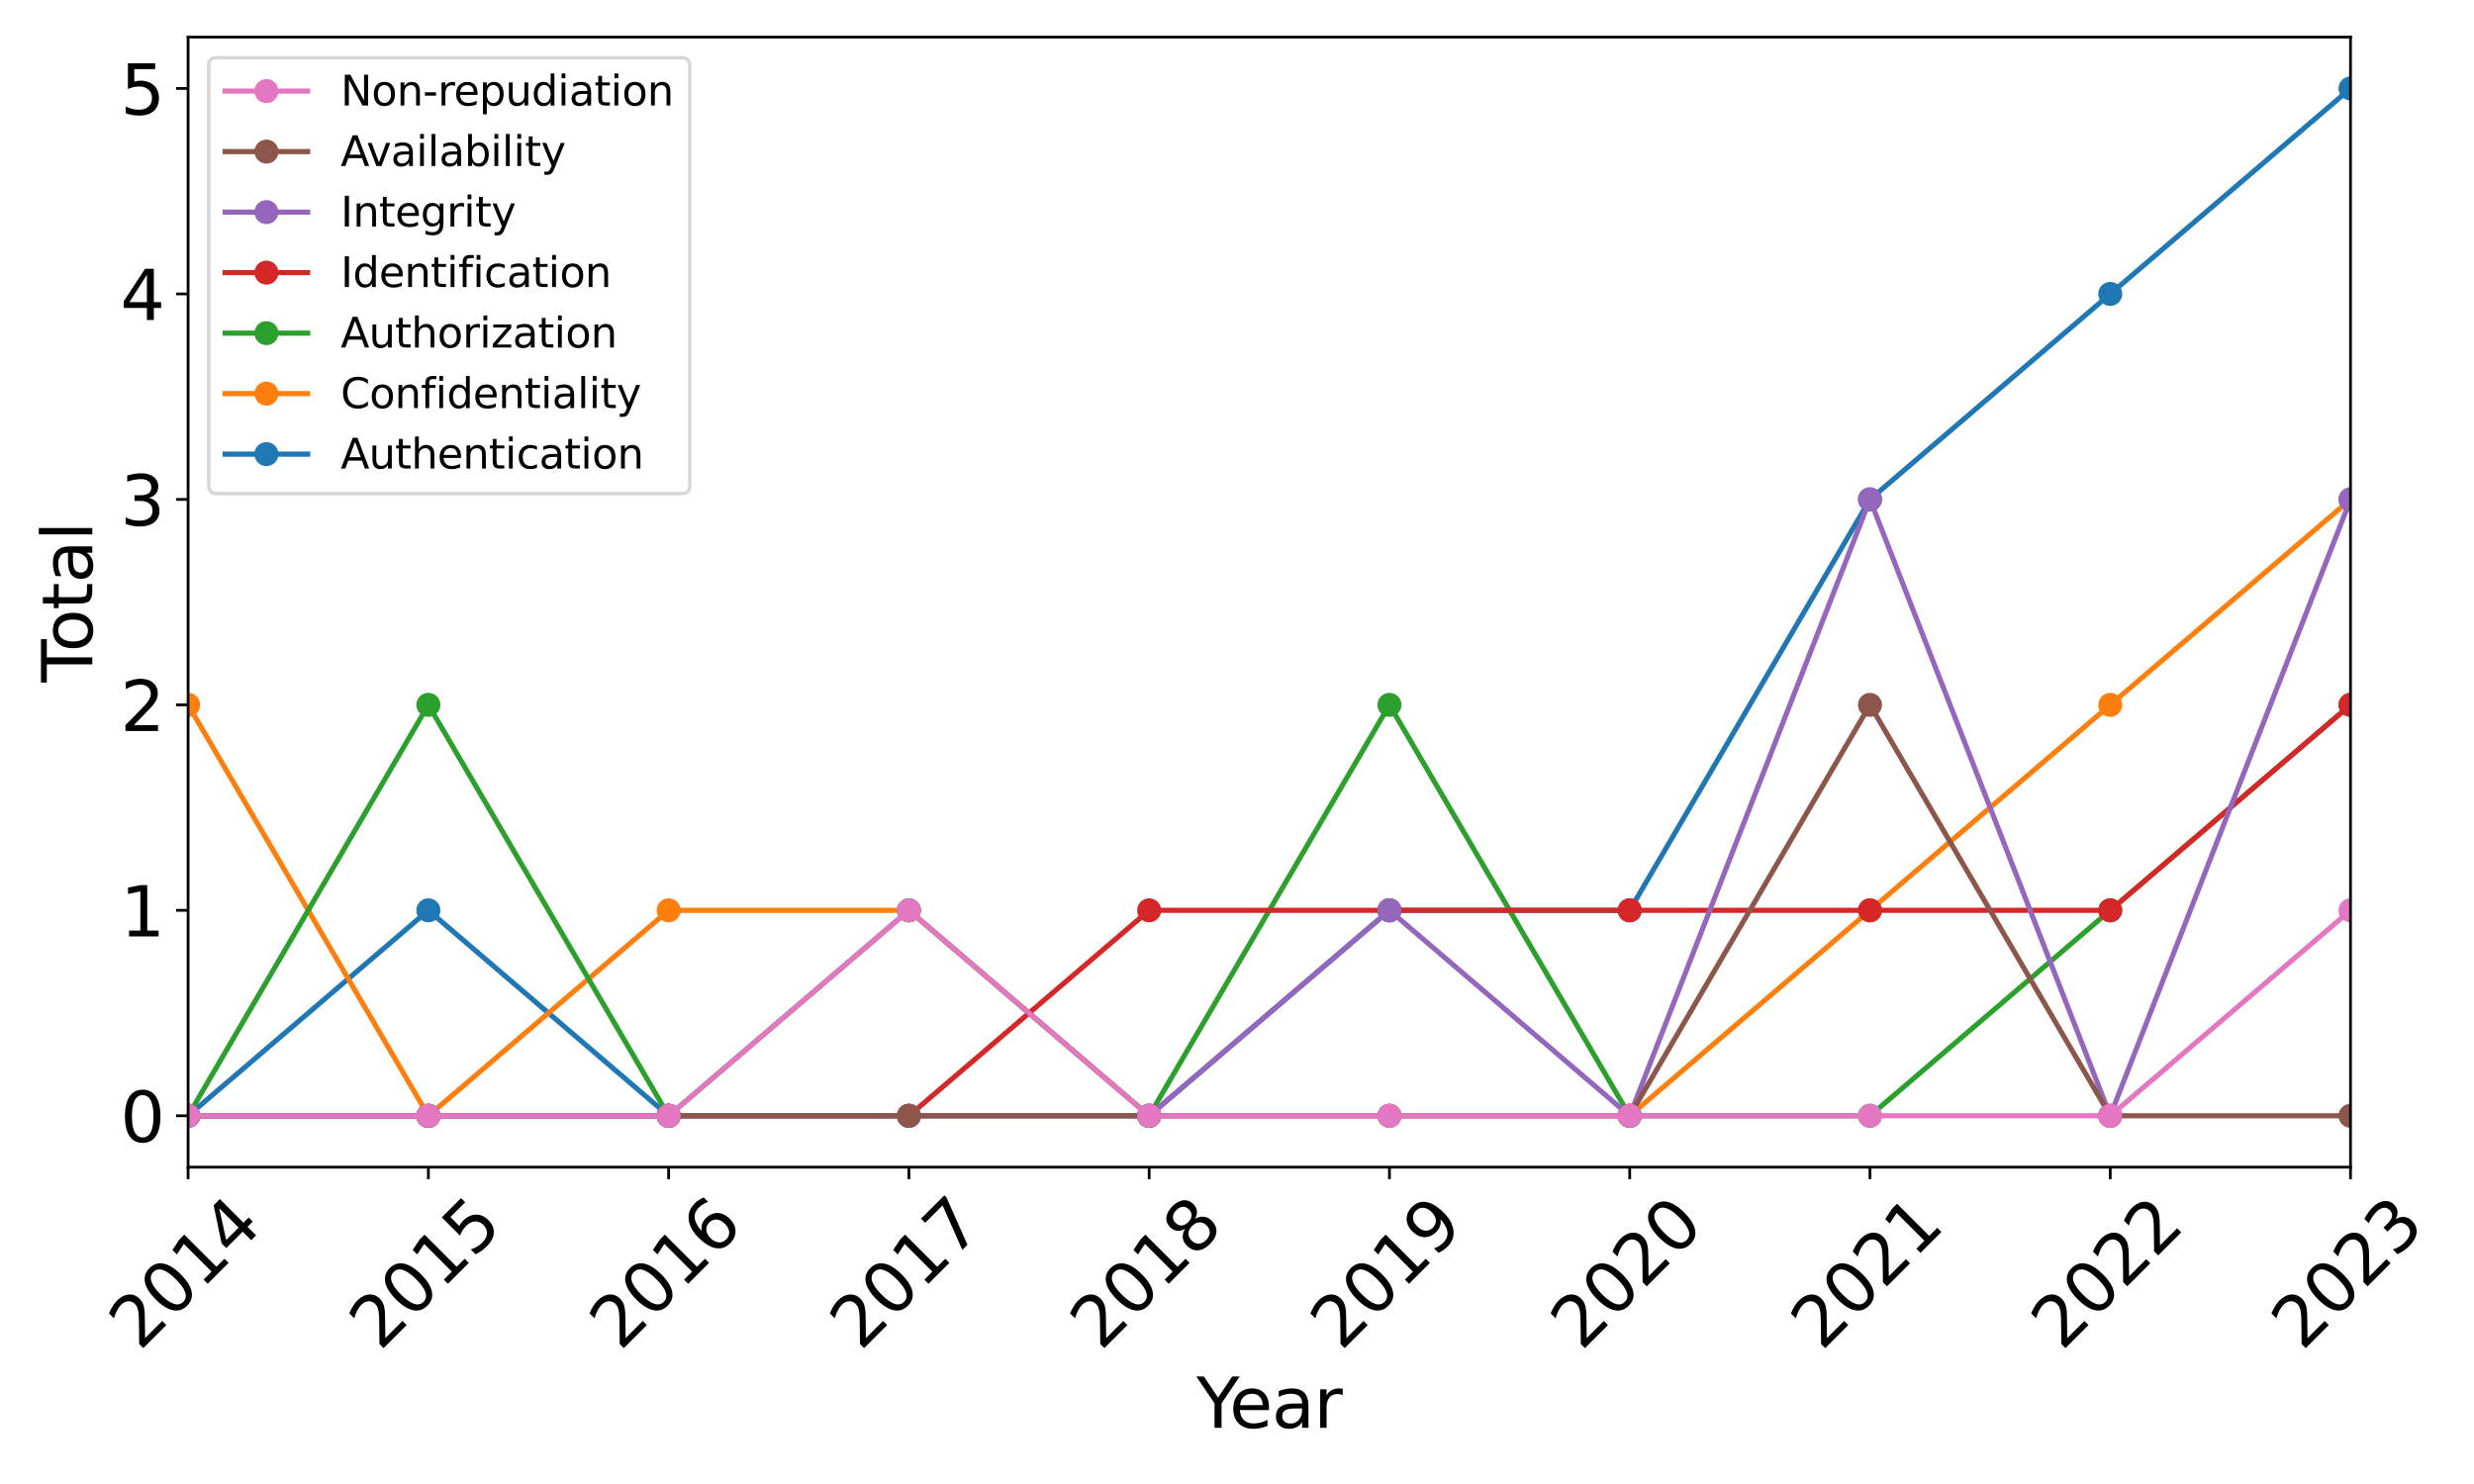 <?xml version="1.0" encoding="utf-8" standalone="no"?>
<!DOCTYPE svg PUBLIC "-//W3C//DTD SVG 1.1//EN"
  "http://www.w3.org/Graphics/SVG/1.1/DTD/svg11.dtd">
<svg xmlns:xlink="http://www.w3.org/1999/xlink" width="720pt" height="432pt" viewBox="0 0 720 432" xmlns="http://www.w3.org/2000/svg" version="1.1">
 <defs>
  <style type="text/css">*{stroke-linejoin: round; stroke-linecap: butt}</style>
 </defs>
 <g id="figure_1">
  <g id="patch_1">
   <path d="M 0 432 
L 720 432 
L 720 0 
L 0 0 
z
" style="fill: #ffffff"/>
  </g>
  <g id="axes_1">
   <g id="patch_2">
    <path d="M 54.74 339.765 
L 684.062 339.765 
L 684.062 10.8 
L 54.74 10.8 
z
" style="fill: #ffffff"/>
   </g>
   <g id="matplotlib.axis_1">
    <g id="xtick_1">
     <g id="line2d_1">
      <defs>
       <path id="m296e01c1db" d="M 0 0 
L 0 3.5 
" style="stroke: #000000; stroke-width: 0.8"/>
      </defs>
      <g>
       <use xlink:href="#m296e01c1db" x="54.74" y="339.765" style="stroke: #000000; stroke-width: 0.8"/>
      </g>
     </g>
     <g id="text_1">
      <!-- 2014 -->
      <g transform="translate(40.646 393.502) rotate(-45) scale(0.2 -0.2)">
       <defs>
        <path id="DejaVuSans-32" d="M 1228 531 
L 3431 531 
L 3431 0 
L 469 0 
L 469 531 
Q 828 903 1448 1529 
Q 2069 2156 2228 2338 
Q 2531 2678 2651 2914 
Q 2772 3150 2772 3378 
Q 2772 3750 2511 3984 
Q 2250 4219 1831 4219 
Q 1534 4219 1204 4116 
Q 875 4013 500 3803 
L 500 4441 
Q 881 4594 1212 4672 
Q 1544 4750 1819 4750 
Q 2544 4750 2975 4387 
Q 3406 4025 3406 3419 
Q 3406 3131 3298 2873 
Q 3191 2616 2906 2266 
Q 2828 2175 2409 1742 
Q 1991 1309 1228 531 
z
" transform="scale(0.016)"/>
        <path id="DejaVuSans-30" d="M 2034 4250 
Q 1547 4250 1301 3770 
Q 1056 3291 1056 2328 
Q 1056 1369 1301 889 
Q 1547 409 2034 409 
Q 2525 409 2770 889 
Q 3016 1369 3016 2328 
Q 3016 3291 2770 3770 
Q 2525 4250 2034 4250 
z
M 2034 4750 
Q 2819 4750 3233 4129 
Q 3647 3509 3647 2328 
Q 3647 1150 3233 529 
Q 2819 -91 2034 -91 
Q 1250 -91 836 529 
Q 422 1150 422 2328 
Q 422 3509 836 4129 
Q 1250 4750 2034 4750 
z
" transform="scale(0.016)"/>
        <path id="DejaVuSans-31" d="M 794 531 
L 1825 531 
L 1825 4091 
L 703 3866 
L 703 4441 
L 1819 4666 
L 2450 4666 
L 2450 531 
L 3481 531 
L 3481 0 
L 794 0 
L 794 531 
z
" transform="scale(0.016)"/>
        <path id="DejaVuSans-34" d="M 2419 4116 
L 825 1625 
L 2419 1625 
L 2419 4116 
z
M 2253 4666 
L 3047 4666 
L 3047 1625 
L 3713 1625 
L 3713 1100 
L 3047 1100 
L 3047 0 
L 2419 0 
L 2419 1100 
L 313 1100 
L 313 1709 
L 2253 4666 
z
" transform="scale(0.016)"/>
       </defs>
       <use xlink:href="#DejaVuSans-32"/>
       <use xlink:href="#DejaVuSans-30" x="63.623"/>
       <use xlink:href="#DejaVuSans-31" x="127.246"/>
       <use xlink:href="#DejaVuSans-34" x="190.869"/>
      </g>
     </g>
    </g>
    <g id="xtick_2">
     <g id="line2d_2">
      <g>
       <use xlink:href="#m296e01c1db" x="124.665" y="339.765" style="stroke: #000000; stroke-width: 0.8"/>
      </g>
     </g>
     <g id="text_2">
      <!-- 2015 -->
      <g transform="translate(110.571 393.502) rotate(-45) scale(0.2 -0.2)">
       <defs>
        <path id="DejaVuSans-35" d="M 691 4666 
L 3169 4666 
L 3169 4134 
L 1269 4134 
L 1269 2991 
Q 1406 3038 1543 3061 
Q 1681 3084 1819 3084 
Q 2600 3084 3056 2656 
Q 3513 2228 3513 1497 
Q 3513 744 3044 326 
Q 2575 -91 1722 -91 
Q 1428 -91 1123 -41 
Q 819 9 494 109 
L 494 744 
Q 775 591 1075 516 
Q 1375 441 1709 441 
Q 2250 441 2565 725 
Q 2881 1009 2881 1497 
Q 2881 1984 2565 2268 
Q 2250 2553 1709 2553 
Q 1456 2553 1204 2497 
Q 953 2441 691 2322 
L 691 4666 
z
" transform="scale(0.016)"/>
       </defs>
       <use xlink:href="#DejaVuSans-32"/>
       <use xlink:href="#DejaVuSans-30" x="63.623"/>
       <use xlink:href="#DejaVuSans-31" x="127.246"/>
       <use xlink:href="#DejaVuSans-35" x="190.869"/>
      </g>
     </g>
    </g>
    <g id="xtick_3">
     <g id="line2d_3">
      <g>
       <use xlink:href="#m296e01c1db" x="194.589" y="339.765" style="stroke: #000000; stroke-width: 0.8"/>
      </g>
     </g>
     <g id="text_3">
      <!-- 2016 -->
      <g transform="translate(180.496 393.502) rotate(-45) scale(0.2 -0.2)">
       <defs>
        <path id="DejaVuSans-36" d="M 2113 2584 
Q 1688 2584 1439 2293 
Q 1191 2003 1191 1497 
Q 1191 994 1439 701 
Q 1688 409 2113 409 
Q 2538 409 2786 701 
Q 3034 994 3034 1497 
Q 3034 2003 2786 2293 
Q 2538 2584 2113 2584 
z
M 3366 4563 
L 3366 3988 
Q 3128 4100 2886 4159 
Q 2644 4219 2406 4219 
Q 1781 4219 1451 3797 
Q 1122 3375 1075 2522 
Q 1259 2794 1537 2939 
Q 1816 3084 2150 3084 
Q 2853 3084 3261 2657 
Q 3669 2231 3669 1497 
Q 3669 778 3244 343 
Q 2819 -91 2113 -91 
Q 1303 -91 875 529 
Q 447 1150 447 2328 
Q 447 3434 972 4092 
Q 1497 4750 2381 4750 
Q 2619 4750 2861 4703 
Q 3103 4656 3366 4563 
z
" transform="scale(0.016)"/>
       </defs>
       <use xlink:href="#DejaVuSans-32"/>
       <use xlink:href="#DejaVuSans-30" x="63.623"/>
       <use xlink:href="#DejaVuSans-31" x="127.246"/>
       <use xlink:href="#DejaVuSans-36" x="190.869"/>
      </g>
     </g>
    </g>
    <g id="xtick_4">
     <g id="line2d_4">
      <g>
       <use xlink:href="#m296e01c1db" x="264.514" y="339.765" style="stroke: #000000; stroke-width: 0.8"/>
      </g>
     </g>
     <g id="text_4">
      <!-- 2017 -->
      <g transform="translate(250.421 393.502) rotate(-45) scale(0.2 -0.2)">
       <defs>
        <path id="DejaVuSans-37" d="M 525 4666 
L 3525 4666 
L 3525 4397 
L 1831 0 
L 1172 0 
L 2766 4134 
L 525 4134 
L 525 4666 
z
" transform="scale(0.016)"/>
       </defs>
       <use xlink:href="#DejaVuSans-32"/>
       <use xlink:href="#DejaVuSans-30" x="63.623"/>
       <use xlink:href="#DejaVuSans-31" x="127.246"/>
       <use xlink:href="#DejaVuSans-37" x="190.869"/>
      </g>
     </g>
    </g>
    <g id="xtick_5">
     <g id="line2d_5">
      <g>
       <use xlink:href="#m296e01c1db" x="334.439" y="339.765" style="stroke: #000000; stroke-width: 0.8"/>
      </g>
     </g>
     <g id="text_5">
      <!-- 2018 -->
      <g transform="translate(320.345 393.502) rotate(-45) scale(0.2 -0.2)">
       <defs>
        <path id="DejaVuSans-38" d="M 2034 2216 
Q 1584 2216 1326 1975 
Q 1069 1734 1069 1313 
Q 1069 891 1326 650 
Q 1584 409 2034 409 
Q 2484 409 2743 651 
Q 3003 894 3003 1313 
Q 3003 1734 2745 1975 
Q 2488 2216 2034 2216 
z
M 1403 2484 
Q 997 2584 770 2862 
Q 544 3141 544 3541 
Q 544 4100 942 4425 
Q 1341 4750 2034 4750 
Q 2731 4750 3128 4425 
Q 3525 4100 3525 3541 
Q 3525 3141 3298 2862 
Q 3072 2584 2669 2484 
Q 3125 2378 3379 2068 
Q 3634 1759 3634 1313 
Q 3634 634 3220 271 
Q 2806 -91 2034 -91 
Q 1263 -91 848 271 
Q 434 634 434 1313 
Q 434 1759 690 2068 
Q 947 2378 1403 2484 
z
M 1172 3481 
Q 1172 3119 1398 2916 
Q 1625 2713 2034 2713 
Q 2441 2713 2670 2916 
Q 2900 3119 2900 3481 
Q 2900 3844 2670 4047 
Q 2441 4250 2034 4250 
Q 1625 4250 1398 4047 
Q 1172 3844 1172 3481 
z
" transform="scale(0.016)"/>
       </defs>
       <use xlink:href="#DejaVuSans-32"/>
       <use xlink:href="#DejaVuSans-30" x="63.623"/>
       <use xlink:href="#DejaVuSans-31" x="127.246"/>
       <use xlink:href="#DejaVuSans-38" x="190.869"/>
      </g>
     </g>
    </g>
    <g id="xtick_6">
     <g id="line2d_6">
      <g>
       <use xlink:href="#m296e01c1db" x="404.364" y="339.765" style="stroke: #000000; stroke-width: 0.8"/>
      </g>
     </g>
     <g id="text_6">
      <!-- 2019 -->
      <g transform="translate(390.27 393.502) rotate(-45) scale(0.2 -0.2)">
       <defs>
        <path id="DejaVuSans-39" d="M 703 97 
L 703 672 
Q 941 559 1184 500 
Q 1428 441 1663 441 
Q 2288 441 2617 861 
Q 2947 1281 2994 2138 
Q 2813 1869 2534 1725 
Q 2256 1581 1919 1581 
Q 1219 1581 811 2004 
Q 403 2428 403 3163 
Q 403 3881 828 4315 
Q 1253 4750 1959 4750 
Q 2769 4750 3195 4129 
Q 3622 3509 3622 2328 
Q 3622 1225 3098 567 
Q 2575 -91 1691 -91 
Q 1453 -91 1209 -44 
Q 966 3 703 97 
z
M 1959 2075 
Q 2384 2075 2632 2365 
Q 2881 2656 2881 3163 
Q 2881 3666 2632 3958 
Q 2384 4250 1959 4250 
Q 1534 4250 1286 3958 
Q 1038 3666 1038 3163 
Q 1038 2656 1286 2365 
Q 1534 2075 1959 2075 
z
" transform="scale(0.016)"/>
       </defs>
       <use xlink:href="#DejaVuSans-32"/>
       <use xlink:href="#DejaVuSans-30" x="63.623"/>
       <use xlink:href="#DejaVuSans-31" x="127.246"/>
       <use xlink:href="#DejaVuSans-39" x="190.869"/>
      </g>
     </g>
    </g>
    <g id="xtick_7">
     <g id="line2d_7">
      <g>
       <use xlink:href="#m296e01c1db" x="474.288" y="339.765" style="stroke: #000000; stroke-width: 0.8"/>
      </g>
     </g>
     <g id="text_7">
      <!-- 2020 -->
      <g transform="translate(460.195 393.502) rotate(-45) scale(0.2 -0.2)">
       <use xlink:href="#DejaVuSans-32"/>
       <use xlink:href="#DejaVuSans-30" x="63.623"/>
       <use xlink:href="#DejaVuSans-32" x="127.246"/>
       <use xlink:href="#DejaVuSans-30" x="190.869"/>
      </g>
     </g>
    </g>
    <g id="xtick_8">
     <g id="line2d_8">
      <g>
       <use xlink:href="#m296e01c1db" x="544.213" y="339.765" style="stroke: #000000; stroke-width: 0.8"/>
      </g>
     </g>
     <g id="text_8">
      <!-- 2021 -->
      <g transform="translate(530.119 393.502) rotate(-45) scale(0.2 -0.2)">
       <use xlink:href="#DejaVuSans-32"/>
       <use xlink:href="#DejaVuSans-30" x="63.623"/>
       <use xlink:href="#DejaVuSans-32" x="127.246"/>
       <use xlink:href="#DejaVuSans-31" x="190.869"/>
      </g>
     </g>
    </g>
    <g id="xtick_9">
     <g id="line2d_9">
      <g>
       <use xlink:href="#m296e01c1db" x="614.138" y="339.765" style="stroke: #000000; stroke-width: 0.8"/>
      </g>
     </g>
     <g id="text_9">
      <!-- 2022 -->
      <g transform="translate(600.044 393.502) rotate(-45) scale(0.2 -0.2)">
       <use xlink:href="#DejaVuSans-32"/>
       <use xlink:href="#DejaVuSans-30" x="63.623"/>
       <use xlink:href="#DejaVuSans-32" x="127.246"/>
       <use xlink:href="#DejaVuSans-32" x="190.869"/>
      </g>
     </g>
    </g>
    <g id="xtick_10">
     <g id="line2d_10">
      <g>
       <use xlink:href="#m296e01c1db" x="684.062" y="339.765" style="stroke: #000000; stroke-width: 0.8"/>
      </g>
     </g>
     <g id="text_10">
      <!-- 2023 -->
      <g transform="translate(669.969 393.502) rotate(-45) scale(0.2 -0.2)">
       <defs>
        <path id="DejaVuSans-33" d="M 2597 2516 
Q 3050 2419 3304 2112 
Q 3559 1806 3559 1356 
Q 3559 666 3084 287 
Q 2609 -91 1734 -91 
Q 1441 -91 1130 -33 
Q 819 25 488 141 
L 488 750 
Q 750 597 1062 519 
Q 1375 441 1716 441 
Q 2309 441 2620 675 
Q 2931 909 2931 1356 
Q 2931 1769 2642 2001 
Q 2353 2234 1838 2234 
L 1294 2234 
L 1294 2753 
L 1863 2753 
Q 2328 2753 2575 2939 
Q 2822 3125 2822 3475 
Q 2822 3834 2567 4026 
Q 2313 4219 1838 4219 
Q 1578 4219 1281 4162 
Q 984 4106 628 3988 
L 628 4550 
Q 988 4650 1302 4700 
Q 1616 4750 1894 4750 
Q 2613 4750 3031 4423 
Q 3450 4097 3450 3541 
Q 3450 3153 3228 2886 
Q 3006 2619 2597 2516 
z
" transform="scale(0.016)"/>
       </defs>
       <use xlink:href="#DejaVuSans-32"/>
       <use xlink:href="#DejaVuSans-30" x="63.623"/>
       <use xlink:href="#DejaVuSans-32" x="127.246"/>
       <use xlink:href="#DejaVuSans-33" x="190.869"/>
      </g>
     </g>
    </g>
    <g id="text_11">
     <!-- Year -->
     <g transform="translate(348.226 415.64) scale(0.2 -0.2)">
      <defs>
       <path id="DejaVuSans-59" d="M -13 4666 
L 666 4666 
L 1959 2747 
L 3244 4666 
L 3922 4666 
L 2272 2222 
L 2272 0 
L 1638 0 
L 1638 2222 
L -13 4666 
z
" transform="scale(0.016)"/>
       <path id="DejaVuSans-65" d="M 3597 1894 
L 3597 1613 
L 953 1613 
Q 991 1019 1311 708 
Q 1631 397 2203 397 
Q 2534 397 2845 478 
Q 3156 559 3463 722 
L 3463 178 
Q 3153 47 2828 -22 
Q 2503 -91 2169 -91 
Q 1331 -91 842 396 
Q 353 884 353 1716 
Q 353 2575 817 3079 
Q 1281 3584 2069 3584 
Q 2775 3584 3186 3129 
Q 3597 2675 3597 1894 
z
M 3022 2063 
Q 3016 2534 2758 2815 
Q 2500 3097 2075 3097 
Q 1594 3097 1305 2825 
Q 1016 2553 972 2059 
L 3022 2063 
z
" transform="scale(0.016)"/>
       <path id="DejaVuSans-61" d="M 2194 1759 
Q 1497 1759 1228 1600 
Q 959 1441 959 1056 
Q 959 750 1161 570 
Q 1363 391 1709 391 
Q 2188 391 2477 730 
Q 2766 1069 2766 1631 
L 2766 1759 
L 2194 1759 
z
M 3341 1997 
L 3341 0 
L 2766 0 
L 2766 531 
Q 2569 213 2275 61 
Q 1981 -91 1556 -91 
Q 1019 -91 701 211 
Q 384 513 384 1019 
Q 384 1609 779 1909 
Q 1175 2209 1959 2209 
L 2766 2209 
L 2766 2266 
Q 2766 2663 2505 2880 
Q 2244 3097 1772 3097 
Q 1472 3097 1187 3025 
Q 903 2953 641 2809 
L 641 3341 
Q 956 3463 1253 3523 
Q 1550 3584 1831 3584 
Q 2591 3584 2966 3190 
Q 3341 2797 3341 1997 
z
" transform="scale(0.016)"/>
       <path id="DejaVuSans-72" d="M 2631 2963 
Q 2534 3019 2420 3045 
Q 2306 3072 2169 3072 
Q 1681 3072 1420 2755 
Q 1159 2438 1159 1844 
L 1159 0 
L 581 0 
L 581 3500 
L 1159 3500 
L 1159 2956 
Q 1341 3275 1631 3429 
Q 1922 3584 2338 3584 
Q 2397 3584 2469 3576 
Q 2541 3569 2628 3553 
L 2631 2963 
z
" transform="scale(0.016)"/>
      </defs>
      <use xlink:href="#DejaVuSans-59"/>
      <use xlink:href="#DejaVuSans-65" x="47.834"/>
      <use xlink:href="#DejaVuSans-61" x="109.357"/>
      <use xlink:href="#DejaVuSans-72" x="170.637"/>
     </g>
    </g>
   </g>
   <g id="matplotlib.axis_2">
    <g id="ytick_1">
     <g id="line2d_11">
      <defs>
       <path id="m2c60629ec3" d="M 0 0 
L -3.5 0 
" style="stroke: #000000; stroke-width: 0.8"/>
      </defs>
      <g>
       <use xlink:href="#m2c60629ec3" x="54.74" y="324.812" style="stroke: #000000; stroke-width: 0.8"/>
      </g>
     </g>
     <g id="text_12">
      <!-- 0 -->
      <g transform="translate(35.015 332.41) scale(0.2 -0.2)">
       <use xlink:href="#DejaVuSans-30"/>
      </g>
     </g>
    </g>
    <g id="ytick_2">
     <g id="line2d_12">
      <g>
       <use xlink:href="#m2c60629ec3" x="54.74" y="265" style="stroke: #000000; stroke-width: 0.8"/>
      </g>
     </g>
     <g id="text_13">
      <!-- 1 -->
      <g transform="translate(35.015 272.598) scale(0.2 -0.2)">
       <use xlink:href="#DejaVuSans-31"/>
      </g>
     </g>
    </g>
    <g id="ytick_3">
     <g id="line2d_13">
      <g>
       <use xlink:href="#m2c60629ec3" x="54.74" y="205.188" style="stroke: #000000; stroke-width: 0.8"/>
      </g>
     </g>
     <g id="text_14">
      <!-- 2 -->
      <g transform="translate(35.015 212.787) scale(0.2 -0.2)">
       <use xlink:href="#DejaVuSans-32"/>
      </g>
     </g>
    </g>
    <g id="ytick_4">
     <g id="line2d_14">
      <g>
       <use xlink:href="#m2c60629ec3" x="54.74" y="145.376" style="stroke: #000000; stroke-width: 0.8"/>
      </g>
     </g>
     <g id="text_15">
      <!-- 3 -->
      <g transform="translate(35.015 152.975) scale(0.2 -0.2)">
       <use xlink:href="#DejaVuSans-33"/>
      </g>
     </g>
    </g>
    <g id="ytick_5">
     <g id="line2d_15">
      <g>
       <use xlink:href="#m2c60629ec3" x="54.74" y="85.565" style="stroke: #000000; stroke-width: 0.8"/>
      </g>
     </g>
     <g id="text_16">
      <!-- 4 -->
      <g transform="translate(35.015 93.163) scale(0.2 -0.2)">
       <use xlink:href="#DejaVuSans-34"/>
      </g>
     </g>
    </g>
    <g id="ytick_6">
     <g id="line2d_16">
      <g>
       <use xlink:href="#m2c60629ec3" x="54.74" y="25.753" style="stroke: #000000; stroke-width: 0.8"/>
      </g>
     </g>
     <g id="text_17">
      <!-- 5 -->
      <g transform="translate(35.015 33.351) scale(0.2 -0.2)">
       <use xlink:href="#DejaVuSans-35"/>
      </g>
     </g>
    </g>
    <g id="text_18">
     <!-- Total -->
     <g transform="translate(26.856 198.635) rotate(-90) scale(0.2 -0.2)">
      <defs>
       <path id="DejaVuSans-54" d="M -19 4666 
L 3928 4666 
L 3928 4134 
L 2272 4134 
L 2272 0 
L 1638 0 
L 1638 4134 
L -19 4134 
L -19 4666 
z
" transform="scale(0.016)"/>
       <path id="DejaVuSans-6f" d="M 1959 3097 
Q 1497 3097 1228 2736 
Q 959 2375 959 1747 
Q 959 1119 1226 758 
Q 1494 397 1959 397 
Q 2419 397 2687 759 
Q 2956 1122 2956 1747 
Q 2956 2369 2687 2733 
Q 2419 3097 1959 3097 
z
M 1959 3584 
Q 2709 3584 3137 3096 
Q 3566 2609 3566 1747 
Q 3566 888 3137 398 
Q 2709 -91 1959 -91 
Q 1206 -91 779 398 
Q 353 888 353 1747 
Q 353 2609 779 3096 
Q 1206 3584 1959 3584 
z
" transform="scale(0.016)"/>
       <path id="DejaVuSans-74" d="M 1172 4494 
L 1172 3500 
L 2356 3500 
L 2356 3053 
L 1172 3053 
L 1172 1153 
Q 1172 725 1289 603 
Q 1406 481 1766 481 
L 2356 481 
L 2356 0 
L 1766 0 
Q 1100 0 847 248 
Q 594 497 594 1153 
L 594 3053 
L 172 3053 
L 172 3500 
L 594 3500 
L 594 4494 
L 1172 4494 
z
" transform="scale(0.016)"/>
       <path id="DejaVuSans-6c" d="M 603 4863 
L 1178 4863 
L 1178 0 
L 603 0 
L 603 4863 
z
" transform="scale(0.016)"/>
      </defs>
      <use xlink:href="#DejaVuSans-54"/>
      <use xlink:href="#DejaVuSans-6f" x="44.084"/>
      <use xlink:href="#DejaVuSans-74" x="105.266"/>
      <use xlink:href="#DejaVuSans-61" x="144.475"/>
      <use xlink:href="#DejaVuSans-6c" x="205.754"/>
     </g>
    </g>
   </g>
   <g id="line2d_17">
    <path d="M 54.74 324.812 
L 124.665 265 
L 194.589 324.812 
L 264.514 324.812 
L 334.439 324.812 
L 404.364 265 
L 474.288 265 
L 544.213 145.376 
L 614.138 85.565 
L 684.062 25.753 
" clip-path="url(#p922a560096)" style="fill: none; stroke: #1f77b4; stroke-width: 1.5; stroke-linecap: square"/>
    <defs>
     <path id="m72ee2ccb75" d="M 0 3 
C 0.796 3 1.559 2.684 2.121 2.121 
C 2.684 1.559 3 0.796 3 0 
C 3 -0.796 2.684 -1.559 2.121 -2.121 
C 1.559 -2.684 0.796 -3 0 -3 
C -0.796 -3 -1.559 -2.684 -2.121 -2.121 
C -2.684 -1.559 -3 -0.796 -3 0 
C -3 0.796 -2.684 1.559 -2.121 2.121 
C -1.559 2.684 -0.796 3 0 3 
z
" style="stroke: #1f77b4"/>
    </defs>
    <g clip-path="url(#p922a560096)">
     <use xlink:href="#m72ee2ccb75" x="54.74" y="324.812" style="fill: #1f77b4; stroke: #1f77b4"/>
     <use xlink:href="#m72ee2ccb75" x="124.665" y="265" style="fill: #1f77b4; stroke: #1f77b4"/>
     <use xlink:href="#m72ee2ccb75" x="194.589" y="324.812" style="fill: #1f77b4; stroke: #1f77b4"/>
     <use xlink:href="#m72ee2ccb75" x="264.514" y="324.812" style="fill: #1f77b4; stroke: #1f77b4"/>
     <use xlink:href="#m72ee2ccb75" x="334.439" y="324.812" style="fill: #1f77b4; stroke: #1f77b4"/>
     <use xlink:href="#m72ee2ccb75" x="404.364" y="265" style="fill: #1f77b4; stroke: #1f77b4"/>
     <use xlink:href="#m72ee2ccb75" x="474.288" y="265" style="fill: #1f77b4; stroke: #1f77b4"/>
     <use xlink:href="#m72ee2ccb75" x="544.213" y="145.376" style="fill: #1f77b4; stroke: #1f77b4"/>
     <use xlink:href="#m72ee2ccb75" x="614.138" y="85.565" style="fill: #1f77b4; stroke: #1f77b4"/>
     <use xlink:href="#m72ee2ccb75" x="684.062" y="25.753" style="fill: #1f77b4; stroke: #1f77b4"/>
    </g>
   </g>
   <g id="line2d_18">
    <path d="M 54.74 205.188 
L 124.665 324.812 
L 194.589 265 
L 264.514 265 
L 334.439 324.812 
L 404.364 324.812 
L 474.288 324.812 
L 544.213 265 
L 614.138 205.188 
L 684.062 145.376 
" clip-path="url(#p922a560096)" style="fill: none; stroke: #ff7f0e; stroke-width: 1.5; stroke-linecap: square"/>
    <defs>
     <path id="me72dcb79f9" d="M 0 3 
C 0.796 3 1.559 2.684 2.121 2.121 
C 2.684 1.559 3 0.796 3 0 
C 3 -0.796 2.684 -1.559 2.121 -2.121 
C 1.559 -2.684 0.796 -3 0 -3 
C -0.796 -3 -1.559 -2.684 -2.121 -2.121 
C -2.684 -1.559 -3 -0.796 -3 0 
C -3 0.796 -2.684 1.559 -2.121 2.121 
C -1.559 2.684 -0.796 3 0 3 
z
" style="stroke: #ff7f0e"/>
    </defs>
    <g clip-path="url(#p922a560096)">
     <use xlink:href="#me72dcb79f9" x="54.74" y="205.188" style="fill: #ff7f0e; stroke: #ff7f0e"/>
     <use xlink:href="#me72dcb79f9" x="124.665" y="324.812" style="fill: #ff7f0e; stroke: #ff7f0e"/>
     <use xlink:href="#me72dcb79f9" x="194.589" y="265" style="fill: #ff7f0e; stroke: #ff7f0e"/>
     <use xlink:href="#me72dcb79f9" x="264.514" y="265" style="fill: #ff7f0e; stroke: #ff7f0e"/>
     <use xlink:href="#me72dcb79f9" x="334.439" y="324.812" style="fill: #ff7f0e; stroke: #ff7f0e"/>
     <use xlink:href="#me72dcb79f9" x="404.364" y="324.812" style="fill: #ff7f0e; stroke: #ff7f0e"/>
     <use xlink:href="#me72dcb79f9" x="474.288" y="324.812" style="fill: #ff7f0e; stroke: #ff7f0e"/>
     <use xlink:href="#me72dcb79f9" x="544.213" y="265" style="fill: #ff7f0e; stroke: #ff7f0e"/>
     <use xlink:href="#me72dcb79f9" x="614.138" y="205.188" style="fill: #ff7f0e; stroke: #ff7f0e"/>
     <use xlink:href="#me72dcb79f9" x="684.062" y="145.376" style="fill: #ff7f0e; stroke: #ff7f0e"/>
    </g>
   </g>
   <g id="line2d_19">
    <path d="M 54.74 324.812 
L 124.665 205.188 
L 194.589 324.812 
L 264.514 265 
L 334.439 324.812 
L 404.364 205.188 
L 474.288 324.812 
L 544.213 324.812 
L 614.138 265 
L 684.062 205.188 
" clip-path="url(#p922a560096)" style="fill: none; stroke: #2ca02c; stroke-width: 1.5; stroke-linecap: square"/>
    <defs>
     <path id="m1ec9512df5" d="M 0 3 
C 0.796 3 1.559 2.684 2.121 2.121 
C 2.684 1.559 3 0.796 3 0 
C 3 -0.796 2.684 -1.559 2.121 -2.121 
C 1.559 -2.684 0.796 -3 0 -3 
C -0.796 -3 -1.559 -2.684 -2.121 -2.121 
C -2.684 -1.559 -3 -0.796 -3 0 
C -3 0.796 -2.684 1.559 -2.121 2.121 
C -1.559 2.684 -0.796 3 0 3 
z
" style="stroke: #2ca02c"/>
    </defs>
    <g clip-path="url(#p922a560096)">
     <use xlink:href="#m1ec9512df5" x="54.74" y="324.812" style="fill: #2ca02c; stroke: #2ca02c"/>
     <use xlink:href="#m1ec9512df5" x="124.665" y="205.188" style="fill: #2ca02c; stroke: #2ca02c"/>
     <use xlink:href="#m1ec9512df5" x="194.589" y="324.812" style="fill: #2ca02c; stroke: #2ca02c"/>
     <use xlink:href="#m1ec9512df5" x="264.514" y="265" style="fill: #2ca02c; stroke: #2ca02c"/>
     <use xlink:href="#m1ec9512df5" x="334.439" y="324.812" style="fill: #2ca02c; stroke: #2ca02c"/>
     <use xlink:href="#m1ec9512df5" x="404.364" y="205.188" style="fill: #2ca02c; stroke: #2ca02c"/>
     <use xlink:href="#m1ec9512df5" x="474.288" y="324.812" style="fill: #2ca02c; stroke: #2ca02c"/>
     <use xlink:href="#m1ec9512df5" x="544.213" y="324.812" style="fill: #2ca02c; stroke: #2ca02c"/>
     <use xlink:href="#m1ec9512df5" x="614.138" y="265" style="fill: #2ca02c; stroke: #2ca02c"/>
     <use xlink:href="#m1ec9512df5" x="684.062" y="205.188" style="fill: #2ca02c; stroke: #2ca02c"/>
    </g>
   </g>
   <g id="line2d_20">
    <path d="M 54.74 324.812 
L 124.665 324.812 
L 194.589 324.812 
L 264.514 324.812 
L 334.439 265 
L 404.364 265 
L 474.288 265 
L 544.213 265 
L 614.138 265 
L 684.062 205.188 
" clip-path="url(#p922a560096)" style="fill: none; stroke: #d62728; stroke-width: 1.5; stroke-linecap: square"/>
    <defs>
     <path id="m08e3127e36" d="M 0 3 
C 0.796 3 1.559 2.684 2.121 2.121 
C 2.684 1.559 3 0.796 3 0 
C 3 -0.796 2.684 -1.559 2.121 -2.121 
C 1.559 -2.684 0.796 -3 0 -3 
C -0.796 -3 -1.559 -2.684 -2.121 -2.121 
C -2.684 -1.559 -3 -0.796 -3 0 
C -3 0.796 -2.684 1.559 -2.121 2.121 
C -1.559 2.684 -0.796 3 0 3 
z
" style="stroke: #d62728"/>
    </defs>
    <g clip-path="url(#p922a560096)">
     <use xlink:href="#m08e3127e36" x="54.74" y="324.812" style="fill: #d62728; stroke: #d62728"/>
     <use xlink:href="#m08e3127e36" x="124.665" y="324.812" style="fill: #d62728; stroke: #d62728"/>
     <use xlink:href="#m08e3127e36" x="194.589" y="324.812" style="fill: #d62728; stroke: #d62728"/>
     <use xlink:href="#m08e3127e36" x="264.514" y="324.812" style="fill: #d62728; stroke: #d62728"/>
     <use xlink:href="#m08e3127e36" x="334.439" y="265" style="fill: #d62728; stroke: #d62728"/>
     <use xlink:href="#m08e3127e36" x="404.364" y="265" style="fill: #d62728; stroke: #d62728"/>
     <use xlink:href="#m08e3127e36" x="474.288" y="265" style="fill: #d62728; stroke: #d62728"/>
     <use xlink:href="#m08e3127e36" x="544.213" y="265" style="fill: #d62728; stroke: #d62728"/>
     <use xlink:href="#m08e3127e36" x="614.138" y="265" style="fill: #d62728; stroke: #d62728"/>
     <use xlink:href="#m08e3127e36" x="684.062" y="205.188" style="fill: #d62728; stroke: #d62728"/>
    </g>
   </g>
   <g id="line2d_21">
    <path d="M 54.74 324.812 
L 124.665 324.812 
L 194.589 324.812 
L 264.514 324.812 
L 334.439 324.812 
L 404.364 265 
L 474.288 324.812 
L 544.213 145.376 
L 614.138 324.812 
L 684.062 145.376 
" clip-path="url(#p922a560096)" style="fill: none; stroke: #9467bd; stroke-width: 1.5; stroke-linecap: square"/>
    <defs>
     <path id="m589e17c975" d="M 0 3 
C 0.796 3 1.559 2.684 2.121 2.121 
C 2.684 1.559 3 0.796 3 0 
C 3 -0.796 2.684 -1.559 2.121 -2.121 
C 1.559 -2.684 0.796 -3 0 -3 
C -0.796 -3 -1.559 -2.684 -2.121 -2.121 
C -2.684 -1.559 -3 -0.796 -3 0 
C -3 0.796 -2.684 1.559 -2.121 2.121 
C -1.559 2.684 -0.796 3 0 3 
z
" style="stroke: #9467bd"/>
    </defs>
    <g clip-path="url(#p922a560096)">
     <use xlink:href="#m589e17c975" x="54.74" y="324.812" style="fill: #9467bd; stroke: #9467bd"/>
     <use xlink:href="#m589e17c975" x="124.665" y="324.812" style="fill: #9467bd; stroke: #9467bd"/>
     <use xlink:href="#m589e17c975" x="194.589" y="324.812" style="fill: #9467bd; stroke: #9467bd"/>
     <use xlink:href="#m589e17c975" x="264.514" y="324.812" style="fill: #9467bd; stroke: #9467bd"/>
     <use xlink:href="#m589e17c975" x="334.439" y="324.812" style="fill: #9467bd; stroke: #9467bd"/>
     <use xlink:href="#m589e17c975" x="404.364" y="265" style="fill: #9467bd; stroke: #9467bd"/>
     <use xlink:href="#m589e17c975" x="474.288" y="324.812" style="fill: #9467bd; stroke: #9467bd"/>
     <use xlink:href="#m589e17c975" x="544.213" y="145.376" style="fill: #9467bd; stroke: #9467bd"/>
     <use xlink:href="#m589e17c975" x="614.138" y="324.812" style="fill: #9467bd; stroke: #9467bd"/>
     <use xlink:href="#m589e17c975" x="684.062" y="145.376" style="fill: #9467bd; stroke: #9467bd"/>
    </g>
   </g>
   <g id="line2d_22">
    <path d="M 54.74 324.812 
L 124.665 324.812 
L 194.589 324.812 
L 264.514 324.812 
L 334.439 324.812 
L 404.364 324.812 
L 474.288 324.812 
L 544.213 205.188 
L 614.138 324.812 
L 684.062 324.812 
" clip-path="url(#p922a560096)" style="fill: none; stroke: #8c564b; stroke-width: 1.5; stroke-linecap: square"/>
    <defs>
     <path id="mf04e58ee58" d="M 0 3 
C 0.796 3 1.559 2.684 2.121 2.121 
C 2.684 1.559 3 0.796 3 0 
C 3 -0.796 2.684 -1.559 2.121 -2.121 
C 1.559 -2.684 0.796 -3 0 -3 
C -0.796 -3 -1.559 -2.684 -2.121 -2.121 
C -2.684 -1.559 -3 -0.796 -3 0 
C -3 0.796 -2.684 1.559 -2.121 2.121 
C -1.559 2.684 -0.796 3 0 3 
z
" style="stroke: #8c564b"/>
    </defs>
    <g clip-path="url(#p922a560096)">
     <use xlink:href="#mf04e58ee58" x="54.74" y="324.812" style="fill: #8c564b; stroke: #8c564b"/>
     <use xlink:href="#mf04e58ee58" x="124.665" y="324.812" style="fill: #8c564b; stroke: #8c564b"/>
     <use xlink:href="#mf04e58ee58" x="194.589" y="324.812" style="fill: #8c564b; stroke: #8c564b"/>
     <use xlink:href="#mf04e58ee58" x="264.514" y="324.812" style="fill: #8c564b; stroke: #8c564b"/>
     <use xlink:href="#mf04e58ee58" x="334.439" y="324.812" style="fill: #8c564b; stroke: #8c564b"/>
     <use xlink:href="#mf04e58ee58" x="404.364" y="324.812" style="fill: #8c564b; stroke: #8c564b"/>
     <use xlink:href="#mf04e58ee58" x="474.288" y="324.812" style="fill: #8c564b; stroke: #8c564b"/>
     <use xlink:href="#mf04e58ee58" x="544.213" y="205.188" style="fill: #8c564b; stroke: #8c564b"/>
     <use xlink:href="#mf04e58ee58" x="614.138" y="324.812" style="fill: #8c564b; stroke: #8c564b"/>
     <use xlink:href="#mf04e58ee58" x="684.062" y="324.812" style="fill: #8c564b; stroke: #8c564b"/>
    </g>
   </g>
   <g id="line2d_23">
    <path d="M 54.74 324.812 
L 124.665 324.812 
L 194.589 324.812 
L 264.514 265 
L 334.439 324.812 
L 404.364 324.812 
L 474.288 324.812 
L 544.213 324.812 
L 614.138 324.812 
L 684.062 265 
" clip-path="url(#p922a560096)" style="fill: none; stroke: #e377c2; stroke-width: 1.5; stroke-linecap: square"/>
    <defs>
     <path id="mf703b2c5b5" d="M 0 3 
C 0.796 3 1.559 2.684 2.121 2.121 
C 2.684 1.559 3 0.796 3 0 
C 3 -0.796 2.684 -1.559 2.121 -2.121 
C 1.559 -2.684 0.796 -3 0 -3 
C -0.796 -3 -1.559 -2.684 -2.121 -2.121 
C -2.684 -1.559 -3 -0.796 -3 0 
C -3 0.796 -2.684 1.559 -2.121 2.121 
C -1.559 2.684 -0.796 3 0 3 
z
" style="stroke: #e377c2"/>
    </defs>
    <g clip-path="url(#p922a560096)">
     <use xlink:href="#mf703b2c5b5" x="54.74" y="324.812" style="fill: #e377c2; stroke: #e377c2"/>
     <use xlink:href="#mf703b2c5b5" x="124.665" y="324.812" style="fill: #e377c2; stroke: #e377c2"/>
     <use xlink:href="#mf703b2c5b5" x="194.589" y="324.812" style="fill: #e377c2; stroke: #e377c2"/>
     <use xlink:href="#mf703b2c5b5" x="264.514" y="265" style="fill: #e377c2; stroke: #e377c2"/>
     <use xlink:href="#mf703b2c5b5" x="334.439" y="324.812" style="fill: #e377c2; stroke: #e377c2"/>
     <use xlink:href="#mf703b2c5b5" x="404.364" y="324.812" style="fill: #e377c2; stroke: #e377c2"/>
     <use xlink:href="#mf703b2c5b5" x="474.288" y="324.812" style="fill: #e377c2; stroke: #e377c2"/>
     <use xlink:href="#mf703b2c5b5" x="544.213" y="324.812" style="fill: #e377c2; stroke: #e377c2"/>
     <use xlink:href="#mf703b2c5b5" x="614.138" y="324.812" style="fill: #e377c2; stroke: #e377c2"/>
     <use xlink:href="#mf703b2c5b5" x="684.062" y="265" style="fill: #e377c2; stroke: #e377c2"/>
    </g>
   </g>
   <g id="patch_3">
    <path d="M 54.74 339.765 
L 54.74 10.8 
" style="fill: none; stroke: #000000; stroke-width: 0.8; stroke-linejoin: miter; stroke-linecap: square"/>
   </g>
   <g id="patch_4">
    <path d="M 684.062 339.765 
L 684.062 10.8 
" style="fill: none; stroke: #000000; stroke-width: 0.8; stroke-linejoin: miter; stroke-linecap: square"/>
   </g>
   <g id="patch_5">
    <path d="M 54.74 339.765 
L 684.062 339.765 
" style="fill: none; stroke: #000000; stroke-width: 0.8; stroke-linejoin: miter; stroke-linecap: square"/>
   </g>
   <g id="patch_6">
    <path d="M 54.74 10.8 
L 684.062 10.8 
" style="fill: none; stroke: #000000; stroke-width: 0.8; stroke-linejoin: miter; stroke-linecap: square"/>
   </g>
   <g id="legend_1">
    <g id="patch_7">
     <path d="M 63.14 143.696 
L 198.356 143.696 
Q 200.756 143.696 200.756 141.296 
L 200.756 19.2 
Q 200.756 16.8 198.356 16.8 
L 63.14 16.8 
Q 60.74 16.8 60.74 19.2 
L 60.74 141.296 
Q 60.74 143.696 63.14 143.696 
z
" style="fill: #ffffff; opacity: 0.8; stroke: #cccccc; stroke-linejoin: miter"/>
    </g>
    <g id="line2d_24">
     <path d="M 65.54 26.518 
L 77.54 26.518 
L 89.54 26.518 
" style="fill: none; stroke: #e377c2; stroke-width: 1.5; stroke-linecap: square"/>
     <g>
      <use xlink:href="#mf703b2c5b5" x="77.54" y="26.518" style="fill: #e377c2; stroke: #e377c2"/>
     </g>
    </g>
    <g id="text_19">
     <!-- Non-repudiation -->
     <g transform="translate(99.14 30.718) scale(0.12 -0.12)">
      <defs>
       <path id="DejaVuSans-4e" d="M 628 4666 
L 1478 4666 
L 3547 763 
L 3547 4666 
L 4159 4666 
L 4159 0 
L 3309 0 
L 1241 3903 
L 1241 0 
L 628 0 
L 628 4666 
z
" transform="scale(0.016)"/>
       <path id="DejaVuSans-6e" d="M 3513 2113 
L 3513 0 
L 2938 0 
L 2938 2094 
Q 2938 2591 2744 2837 
Q 2550 3084 2163 3084 
Q 1697 3084 1428 2787 
Q 1159 2491 1159 1978 
L 1159 0 
L 581 0 
L 581 3500 
L 1159 3500 
L 1159 2956 
Q 1366 3272 1645 3428 
Q 1925 3584 2291 3584 
Q 2894 3584 3203 3211 
Q 3513 2838 3513 2113 
z
" transform="scale(0.016)"/>
       <path id="DejaVuSans-2d" d="M 313 2009 
L 1997 2009 
L 1997 1497 
L 313 1497 
L 313 2009 
z
" transform="scale(0.016)"/>
       <path id="DejaVuSans-70" d="M 1159 525 
L 1159 -1331 
L 581 -1331 
L 581 3500 
L 1159 3500 
L 1159 2969 
Q 1341 3281 1617 3432 
Q 1894 3584 2278 3584 
Q 2916 3584 3314 3078 
Q 3713 2572 3713 1747 
Q 3713 922 3314 415 
Q 2916 -91 2278 -91 
Q 1894 -91 1617 61 
Q 1341 213 1159 525 
z
M 3116 1747 
Q 3116 2381 2855 2742 
Q 2594 3103 2138 3103 
Q 1681 3103 1420 2742 
Q 1159 2381 1159 1747 
Q 1159 1113 1420 752 
Q 1681 391 2138 391 
Q 2594 391 2855 752 
Q 3116 1113 3116 1747 
z
" transform="scale(0.016)"/>
       <path id="DejaVuSans-75" d="M 544 1381 
L 544 3500 
L 1119 3500 
L 1119 1403 
Q 1119 906 1312 657 
Q 1506 409 1894 409 
Q 2359 409 2629 706 
Q 2900 1003 2900 1516 
L 2900 3500 
L 3475 3500 
L 3475 0 
L 2900 0 
L 2900 538 
Q 2691 219 2414 64 
Q 2138 -91 1772 -91 
Q 1169 -91 856 284 
Q 544 659 544 1381 
z
M 1991 3584 
L 1991 3584 
z
" transform="scale(0.016)"/>
       <path id="DejaVuSans-64" d="M 2906 2969 
L 2906 4863 
L 3481 4863 
L 3481 0 
L 2906 0 
L 2906 525 
Q 2725 213 2448 61 
Q 2172 -91 1784 -91 
Q 1150 -91 751 415 
Q 353 922 353 1747 
Q 353 2572 751 3078 
Q 1150 3584 1784 3584 
Q 2172 3584 2448 3432 
Q 2725 3281 2906 2969 
z
M 947 1747 
Q 947 1113 1208 752 
Q 1469 391 1925 391 
Q 2381 391 2643 752 
Q 2906 1113 2906 1747 
Q 2906 2381 2643 2742 
Q 2381 3103 1925 3103 
Q 1469 3103 1208 2742 
Q 947 2381 947 1747 
z
" transform="scale(0.016)"/>
       <path id="DejaVuSans-69" d="M 603 3500 
L 1178 3500 
L 1178 0 
L 603 0 
L 603 3500 
z
M 603 4863 
L 1178 4863 
L 1178 4134 
L 603 4134 
L 603 4863 
z
" transform="scale(0.016)"/>
      </defs>
      <use xlink:href="#DejaVuSans-4e"/>
      <use xlink:href="#DejaVuSans-6f" x="74.805"/>
      <use xlink:href="#DejaVuSans-6e" x="135.986"/>
      <use xlink:href="#DejaVuSans-2d" x="199.365"/>
      <use xlink:href="#DejaVuSans-72" x="235.449"/>
      <use xlink:href="#DejaVuSans-65" x="274.312"/>
      <use xlink:href="#DejaVuSans-70" x="335.836"/>
      <use xlink:href="#DejaVuSans-75" x="399.312"/>
      <use xlink:href="#DejaVuSans-64" x="462.691"/>
      <use xlink:href="#DejaVuSans-69" x="526.168"/>
      <use xlink:href="#DejaVuSans-61" x="553.951"/>
      <use xlink:href="#DejaVuSans-74" x="615.23"/>
      <use xlink:href="#DejaVuSans-69" x="654.439"/>
      <use xlink:href="#DejaVuSans-6f" x="682.223"/>
      <use xlink:href="#DejaVuSans-6e" x="743.404"/>
     </g>
    </g>
    <g id="line2d_25">
     <path d="M 65.54 44.132 
L 77.54 44.132 
L 89.54 44.132 
" style="fill: none; stroke: #8c564b; stroke-width: 1.5; stroke-linecap: square"/>
     <g>
      <use xlink:href="#mf04e58ee58" x="77.54" y="44.132" style="fill: #8c564b; stroke: #8c564b"/>
     </g>
    </g>
    <g id="text_20">
     <!-- Availability -->
     <g transform="translate(99.14 48.332) scale(0.12 -0.12)">
      <defs>
       <path id="DejaVuSans-41" d="M 2188 4044 
L 1331 1722 
L 3047 1722 
L 2188 4044 
z
M 1831 4666 
L 2547 4666 
L 4325 0 
L 3669 0 
L 3244 1197 
L 1141 1197 
L 716 0 
L 50 0 
L 1831 4666 
z
" transform="scale(0.016)"/>
       <path id="DejaVuSans-76" d="M 191 3500 
L 800 3500 
L 1894 563 
L 2988 3500 
L 3597 3500 
L 2284 0 
L 1503 0 
L 191 3500 
z
" transform="scale(0.016)"/>
       <path id="DejaVuSans-62" d="M 3116 1747 
Q 3116 2381 2855 2742 
Q 2594 3103 2138 3103 
Q 1681 3103 1420 2742 
Q 1159 2381 1159 1747 
Q 1159 1113 1420 752 
Q 1681 391 2138 391 
Q 2594 391 2855 752 
Q 3116 1113 3116 1747 
z
M 1159 2969 
Q 1341 3281 1617 3432 
Q 1894 3584 2278 3584 
Q 2916 3584 3314 3078 
Q 3713 2572 3713 1747 
Q 3713 922 3314 415 
Q 2916 -91 2278 -91 
Q 1894 -91 1617 61 
Q 1341 213 1159 525 
L 1159 0 
L 581 0 
L 581 4863 
L 1159 4863 
L 1159 2969 
z
" transform="scale(0.016)"/>
       <path id="DejaVuSans-79" d="M 2059 -325 
Q 1816 -950 1584 -1140 
Q 1353 -1331 966 -1331 
L 506 -1331 
L 506 -850 
L 844 -850 
Q 1081 -850 1212 -737 
Q 1344 -625 1503 -206 
L 1606 56 
L 191 3500 
L 800 3500 
L 1894 763 
L 2988 3500 
L 3597 3500 
L 2059 -325 
z
" transform="scale(0.016)"/>
      </defs>
      <use xlink:href="#DejaVuSans-41"/>
      <use xlink:href="#DejaVuSans-76" x="62.533"/>
      <use xlink:href="#DejaVuSans-61" x="121.713"/>
      <use xlink:href="#DejaVuSans-69" x="182.992"/>
      <use xlink:href="#DejaVuSans-6c" x="210.775"/>
      <use xlink:href="#DejaVuSans-61" x="238.559"/>
      <use xlink:href="#DejaVuSans-62" x="299.838"/>
      <use xlink:href="#DejaVuSans-69" x="363.314"/>
      <use xlink:href="#DejaVuSans-6c" x="391.098"/>
      <use xlink:href="#DejaVuSans-69" x="418.881"/>
      <use xlink:href="#DejaVuSans-74" x="446.664"/>
      <use xlink:href="#DejaVuSans-79" x="485.873"/>
     </g>
    </g>
    <g id="line2d_26">
     <path d="M 65.54 61.746 
L 77.54 61.746 
L 89.54 61.746 
" style="fill: none; stroke: #9467bd; stroke-width: 1.5; stroke-linecap: square"/>
     <g>
      <use xlink:href="#m589e17c975" x="77.54" y="61.746" style="fill: #9467bd; stroke: #9467bd"/>
     </g>
    </g>
    <g id="text_21">
     <!-- Integrity -->
     <g transform="translate(99.14 65.946) scale(0.12 -0.12)">
      <defs>
       <path id="DejaVuSans-49" d="M 628 4666 
L 1259 4666 
L 1259 0 
L 628 0 
L 628 4666 
z
" transform="scale(0.016)"/>
       <path id="DejaVuSans-67" d="M 2906 1791 
Q 2906 2416 2648 2759 
Q 2391 3103 1925 3103 
Q 1463 3103 1205 2759 
Q 947 2416 947 1791 
Q 947 1169 1205 825 
Q 1463 481 1925 481 
Q 2391 481 2648 825 
Q 2906 1169 2906 1791 
z
M 3481 434 
Q 3481 -459 3084 -895 
Q 2688 -1331 1869 -1331 
Q 1566 -1331 1297 -1286 
Q 1028 -1241 775 -1147 
L 775 -588 
Q 1028 -725 1275 -790 
Q 1522 -856 1778 -856 
Q 2344 -856 2625 -561 
Q 2906 -266 2906 331 
L 2906 616 
Q 2728 306 2450 153 
Q 2172 0 1784 0 
Q 1141 0 747 490 
Q 353 981 353 1791 
Q 353 2603 747 3093 
Q 1141 3584 1784 3584 
Q 2172 3584 2450 3431 
Q 2728 3278 2906 2969 
L 2906 3500 
L 3481 3500 
L 3481 434 
z
" transform="scale(0.016)"/>
      </defs>
      <use xlink:href="#DejaVuSans-49"/>
      <use xlink:href="#DejaVuSans-6e" x="29.492"/>
      <use xlink:href="#DejaVuSans-74" x="92.871"/>
      <use xlink:href="#DejaVuSans-65" x="132.08"/>
      <use xlink:href="#DejaVuSans-67" x="193.604"/>
      <use xlink:href="#DejaVuSans-72" x="257.08"/>
      <use xlink:href="#DejaVuSans-69" x="298.193"/>
      <use xlink:href="#DejaVuSans-74" x="325.977"/>
      <use xlink:href="#DejaVuSans-79" x="365.186"/>
     </g>
    </g>
    <g id="line2d_27">
     <path d="M 65.54 79.359 
L 77.54 79.359 
L 89.54 79.359 
" style="fill: none; stroke: #d62728; stroke-width: 1.5; stroke-linecap: square"/>
     <g>
      <use xlink:href="#m08e3127e36" x="77.54" y="79.359" style="fill: #d62728; stroke: #d62728"/>
     </g>
    </g>
    <g id="text_22">
     <!-- Identification -->
     <g transform="translate(99.14 83.559) scale(0.12 -0.12)">
      <defs>
       <path id="DejaVuSans-66" d="M 2375 4863 
L 2375 4384 
L 1825 4384 
Q 1516 4384 1395 4259 
Q 1275 4134 1275 3809 
L 1275 3500 
L 2222 3500 
L 2222 3053 
L 1275 3053 
L 1275 0 
L 697 0 
L 697 3053 
L 147 3053 
L 147 3500 
L 697 3500 
L 697 3744 
Q 697 4328 969 4595 
Q 1241 4863 1831 4863 
L 2375 4863 
z
" transform="scale(0.016)"/>
       <path id="DejaVuSans-63" d="M 3122 3366 
L 3122 2828 
Q 2878 2963 2633 3030 
Q 2388 3097 2138 3097 
Q 1578 3097 1268 2742 
Q 959 2388 959 1747 
Q 959 1106 1268 751 
Q 1578 397 2138 397 
Q 2388 397 2633 464 
Q 2878 531 3122 666 
L 3122 134 
Q 2881 22 2623 -34 
Q 2366 -91 2075 -91 
Q 1284 -91 818 406 
Q 353 903 353 1747 
Q 353 2603 823 3093 
Q 1294 3584 2113 3584 
Q 2378 3584 2631 3529 
Q 2884 3475 3122 3366 
z
" transform="scale(0.016)"/>
      </defs>
      <use xlink:href="#DejaVuSans-49"/>
      <use xlink:href="#DejaVuSans-64" x="29.492"/>
      <use xlink:href="#DejaVuSans-65" x="92.969"/>
      <use xlink:href="#DejaVuSans-6e" x="154.492"/>
      <use xlink:href="#DejaVuSans-74" x="217.871"/>
      <use xlink:href="#DejaVuSans-69" x="257.08"/>
      <use xlink:href="#DejaVuSans-66" x="284.863"/>
      <use xlink:href="#DejaVuSans-69" x="320.068"/>
      <use xlink:href="#DejaVuSans-63" x="347.852"/>
      <use xlink:href="#DejaVuSans-61" x="402.832"/>
      <use xlink:href="#DejaVuSans-74" x="464.111"/>
      <use xlink:href="#DejaVuSans-69" x="503.32"/>
      <use xlink:href="#DejaVuSans-6f" x="531.104"/>
      <use xlink:href="#DejaVuSans-6e" x="592.285"/>
     </g>
    </g>
    <g id="line2d_28">
     <path d="M 65.54 96.973 
L 77.54 96.973 
L 89.54 96.973 
" style="fill: none; stroke: #2ca02c; stroke-width: 1.5; stroke-linecap: square"/>
     <g>
      <use xlink:href="#m1ec9512df5" x="77.54" y="96.973" style="fill: #2ca02c; stroke: #2ca02c"/>
     </g>
    </g>
    <g id="text_23">
     <!-- Authorization -->
     <g transform="translate(99.14 101.173) scale(0.12 -0.12)">
      <defs>
       <path id="DejaVuSans-68" d="M 3513 2113 
L 3513 0 
L 2938 0 
L 2938 2094 
Q 2938 2591 2744 2837 
Q 2550 3084 2163 3084 
Q 1697 3084 1428 2787 
Q 1159 2491 1159 1978 
L 1159 0 
L 581 0 
L 581 4863 
L 1159 4863 
L 1159 2956 
Q 1366 3272 1645 3428 
Q 1925 3584 2291 3584 
Q 2894 3584 3203 3211 
Q 3513 2838 3513 2113 
z
" transform="scale(0.016)"/>
       <path id="DejaVuSans-7a" d="M 353 3500 
L 3084 3500 
L 3084 2975 
L 922 459 
L 3084 459 
L 3084 0 
L 275 0 
L 275 525 
L 2438 3041 
L 353 3041 
L 353 3500 
z
" transform="scale(0.016)"/>
      </defs>
      <use xlink:href="#DejaVuSans-41"/>
      <use xlink:href="#DejaVuSans-75" x="68.408"/>
      <use xlink:href="#DejaVuSans-74" x="131.787"/>
      <use xlink:href="#DejaVuSans-68" x="170.996"/>
      <use xlink:href="#DejaVuSans-6f" x="234.375"/>
      <use xlink:href="#DejaVuSans-72" x="295.557"/>
      <use xlink:href="#DejaVuSans-69" x="336.67"/>
      <use xlink:href="#DejaVuSans-7a" x="364.453"/>
      <use xlink:href="#DejaVuSans-61" x="416.943"/>
      <use xlink:href="#DejaVuSans-74" x="478.223"/>
      <use xlink:href="#DejaVuSans-69" x="517.432"/>
      <use xlink:href="#DejaVuSans-6f" x="545.215"/>
      <use xlink:href="#DejaVuSans-6e" x="606.396"/>
     </g>
    </g>
    <g id="line2d_29">
     <path d="M 65.54 114.587 
L 77.54 114.587 
L 89.54 114.587 
" style="fill: none; stroke: #ff7f0e; stroke-width: 1.5; stroke-linecap: square"/>
     <g>
      <use xlink:href="#me72dcb79f9" x="77.54" y="114.587" style="fill: #ff7f0e; stroke: #ff7f0e"/>
     </g>
    </g>
    <g id="text_24">
     <!-- Confidentiality -->
     <g transform="translate(99.14 118.787) scale(0.12 -0.12)">
      <defs>
       <path id="DejaVuSans-43" d="M 4122 4306 
L 4122 3641 
Q 3803 3938 3442 4084 
Q 3081 4231 2675 4231 
Q 1875 4231 1450 3742 
Q 1025 3253 1025 2328 
Q 1025 1406 1450 917 
Q 1875 428 2675 428 
Q 3081 428 3442 575 
Q 3803 722 4122 1019 
L 4122 359 
Q 3791 134 3420 21 
Q 3050 -91 2638 -91 
Q 1578 -91 968 557 
Q 359 1206 359 2328 
Q 359 3453 968 4101 
Q 1578 4750 2638 4750 
Q 3056 4750 3426 4639 
Q 3797 4528 4122 4306 
z
" transform="scale(0.016)"/>
      </defs>
      <use xlink:href="#DejaVuSans-43"/>
      <use xlink:href="#DejaVuSans-6f" x="69.824"/>
      <use xlink:href="#DejaVuSans-6e" x="131.006"/>
      <use xlink:href="#DejaVuSans-66" x="194.385"/>
      <use xlink:href="#DejaVuSans-69" x="229.59"/>
      <use xlink:href="#DejaVuSans-64" x="257.373"/>
      <use xlink:href="#DejaVuSans-65" x="320.85"/>
      <use xlink:href="#DejaVuSans-6e" x="382.373"/>
      <use xlink:href="#DejaVuSans-74" x="445.752"/>
      <use xlink:href="#DejaVuSans-69" x="484.961"/>
      <use xlink:href="#DejaVuSans-61" x="512.744"/>
      <use xlink:href="#DejaVuSans-6c" x="574.023"/>
      <use xlink:href="#DejaVuSans-69" x="601.807"/>
      <use xlink:href="#DejaVuSans-74" x="629.59"/>
      <use xlink:href="#DejaVuSans-79" x="668.799"/>
     </g>
    </g>
    <g id="line2d_30">
     <path d="M 65.54 132.201 
L 77.54 132.201 
L 89.54 132.201 
" style="fill: none; stroke: #1f77b4; stroke-width: 1.5; stroke-linecap: square"/>
     <g>
      <use xlink:href="#m72ee2ccb75" x="77.54" y="132.201" style="fill: #1f77b4; stroke: #1f77b4"/>
     </g>
    </g>
    <g id="text_25">
     <!-- Authentication -->
     <g transform="translate(99.14 136.401) scale(0.12 -0.12)">
      <use xlink:href="#DejaVuSans-41"/>
      <use xlink:href="#DejaVuSans-75" x="68.408"/>
      <use xlink:href="#DejaVuSans-74" x="131.787"/>
      <use xlink:href="#DejaVuSans-68" x="170.996"/>
      <use xlink:href="#DejaVuSans-65" x="234.375"/>
      <use xlink:href="#DejaVuSans-6e" x="295.898"/>
      <use xlink:href="#DejaVuSans-74" x="359.277"/>
      <use xlink:href="#DejaVuSans-69" x="398.486"/>
      <use xlink:href="#DejaVuSans-63" x="426.27"/>
      <use xlink:href="#DejaVuSans-61" x="481.25"/>
      <use xlink:href="#DejaVuSans-74" x="542.529"/>
      <use xlink:href="#DejaVuSans-69" x="581.738"/>
      <use xlink:href="#DejaVuSans-6f" x="609.521"/>
      <use xlink:href="#DejaVuSans-6e" x="670.703"/>
     </g>
    </g>
   </g>
  </g>
 </g>
 <defs>
  <clipPath id="p922a560096">
   <rect x="54.74" y="10.8" width="629.322" height="328.965"/>
  </clipPath>
 </defs>
</svg>
